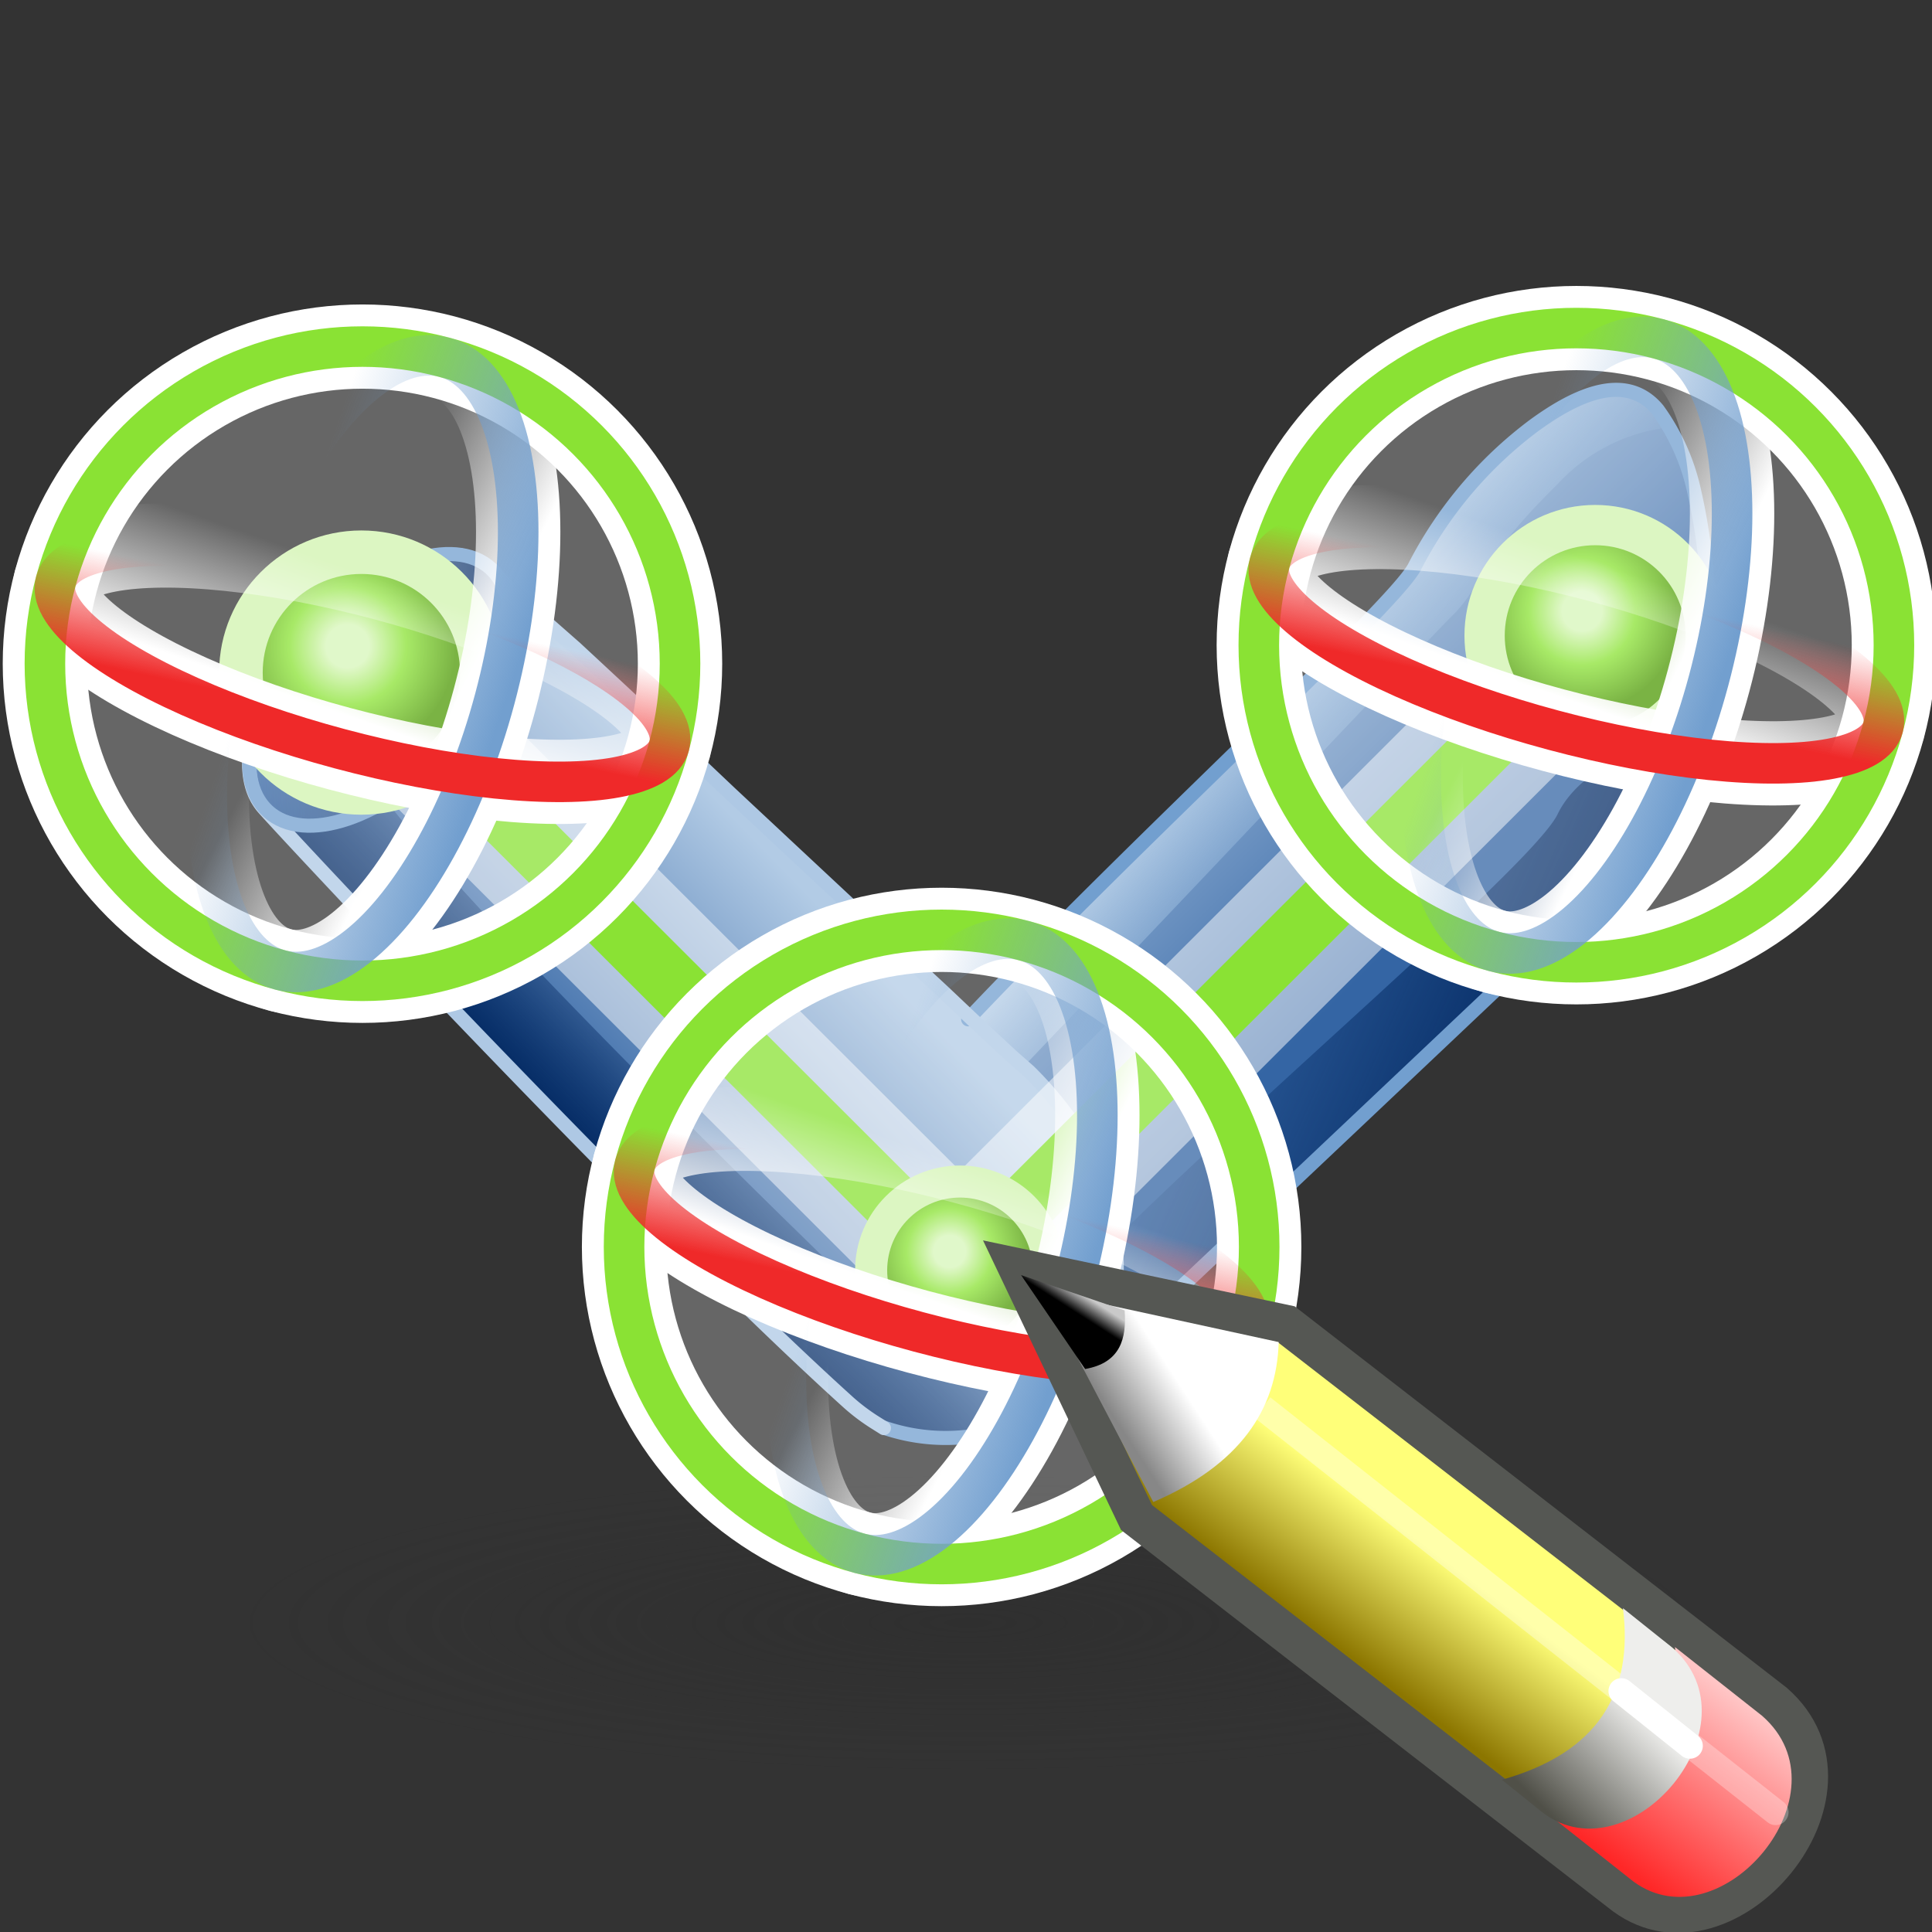 <?xml version="1.0" encoding="UTF-8" standalone="no"?>
<svg
   xmlns:dc="http://purl.org/dc/elements/1.1/"
   xmlns:cc="http://creativecommons.org/ns#"
   xmlns:rdf="http://www.w3.org/1999/02/22-rdf-syntax-ns#"
   xmlns:svg="http://www.w3.org/2000/svg"
   xmlns="http://www.w3.org/2000/svg"
   xmlns:xlink="http://www.w3.org/1999/xlink"
   xmlns:sodipodi="http://sodipodi.sourceforge.net/DTD/sodipodi-0.dtd"
   xmlns:inkscape="http://www.inkscape.org/namespaces/inkscape"
   viewBox="0 0 48 48"
   version="1.1"
   id="svg5113"
   sodipodi:docname="kinefx-setpointtransforms.svg"
   inkscape:version="1.0.1 (3bc2e813f5, 2020-09-07)">
  <rect x="0" y="0" width="48" height="48" fill="#333333" stroke="none"/>
  <sodipodi:namedview
     pagecolor="#ffffff"
     bordercolor="#666666"
     borderopacity="1"
     objecttolerance="10"
     gridtolerance="10"
     guidetolerance="10"
     inkscape:pageopacity="0"
     inkscape:pageshadow="2"
     inkscape:window-width="2560"
     inkscape:window-height="1377"
     id="namedview5115"
     showgrid="false"
     inkscape:zoom="15.632012"
     inkscape:cx="23.453402"
     inkscape:cy="23.331111"
     inkscape:window-x="-8"
     inkscape:window-y="-8"
     inkscape:window-maximized="1"
     inkscape:current-layer="svg5113"
     inkscape:snap-global="false"
     inkscape:document-rotation="0" />
  <defs
     id="defs5047">
    <linearGradient
       inkscape:collect="always"
       id="linearGradient7049">
      <stop
         style="stop-color:#ffffff;stop-opacity:1;"
         offset="0"
         id="stop7045" />
      <stop
         style="stop-color:#ffffff;stop-opacity:0;"
         offset="1"
         id="stop7047" />
    </linearGradient>
    <style
       id="style5009">.cls-1{fill:url(#radial-gradient);}.cls-10,.cls-12,.cls-14,.cls-15,.cls-2,.cls-21,.cls-9{fill:none;}.cls-2{stroke:#f57f7f;stroke-width:0.7px;stroke-dasharray:2.5 1.5;}.cls-12,.cls-2,.cls-21{stroke-miterlimit:10;}.cls-3{fill:#f57f7f;}.cls-4{fill:url(#linear-gradient);}.cls-5{fill:url(#linear-gradient-2);}.cls-6{fill:url(#linear-gradient-3);}.cls-7{fill:url(#linear-gradient-4);}.cls-8{fill:url(#linear-gradient-5);}.cls-12,.cls-9{stroke:#729fcf;}.cls-10,.cls-14,.cls-15,.cls-9{stroke-linecap:round;stroke-linejoin:round;}.cls-10,.cls-12,.cls-9{stroke-width:0.35px;}.cls-10{stroke:#aec8e4;}.cls-11{fill:url(#linear-gradient-6);}.cls-13{fill:url(#linear-gradient-7);}.cls-14{stroke:#fff;stroke-width:3.5px;opacity:0.5;}.cls-15{stroke:#8ae234;}.cls-15,.cls-21{stroke-width:1.5px;}.cls-16{fill:url(#radial-gradient-2);}.cls-17{fill:#d0f3ae;}.cls-18{fill:url(#radial-gradient-3);}.cls-19{fill:url(#radial-gradient-4);}.cls-20{fill:url(#radial-gradient-5);}.cls-21{stroke:#eeeeec;}.cls-22{fill:#2e3436;}.cls-23{fill:#555753;}</style>
    <radialGradient
       id="radial-gradient"
       cx="-52.51"
       cy="40.95"
       r="20.08"
       gradientTransform="matrix(1.19,0,0,0.25,86.06,30.8)"
       gradientUnits="userSpaceOnUse">
      <stop
         offset="0.03"
         stop-color="#2c2c2c"
         stop-opacity="0.5"
         id="stop5011" />
      <stop
         offset="0.68"
         stop-color="#2c2c2c"
         stop-opacity="0.1"
         id="stop5013" />
      <stop
         offset="0.93"
         stop-color="#2c2c2c"
         stop-opacity="0"
         id="stop5015" />
    </radialGradient>
    <linearGradient
       id="linear-gradient"
       x1="28.99"
       y1="20.09"
       x2="36.05"
       y2="27.26"
       gradientUnits="userSpaceOnUse">
      <stop
         offset="0"
         stop-color="#b2cbe5"
         id="stop5018" />
      <stop
         offset="1"
         stop-color="#3465a4"
         id="stop5020" />
    </linearGradient>
    <linearGradient
       id="linear-gradient-2"
       x1="32.08"
       y1="26.8"
       x2="40.63"
       y2="30.59"
       gradientUnits="userSpaceOnUse">
      <stop
         offset="0"
         stop-color="#00255d"
         stop-opacity="0"
         id="stop5023" />
      <stop
         offset="1"
         stop-color="#00255d"
         id="stop5025" />
    </linearGradient>
    <linearGradient
       id="linear-gradient-3"
       x1="33.92"
       y1="19.21"
       x2="37.66"
       y2="22.38"
       gradientUnits="userSpaceOnUse"
       gradientTransform="matrix(1.021,0,0,1.021,-3.463,-3.091)">
      <stop
         offset="0.1"
         stop-color="#b2cbe5"
         id="stop5028" />
      <stop
         offset="1"
         stop-color="#729fcf"
         stop-opacity="0"
         id="stop5030" />
    </linearGradient>
    <linearGradient
       id="linear-gradient-4"
       x1="23.09"
       y1="24.83"
       x2="17.48"
       y2="30.25"
       xlink:href="#linear-gradient"
       gradientTransform="matrix(1.021,0,0,1.021,-3.463,-3.091)" />
    <linearGradient
       id="linear-gradient-5"
       x1="20.82"
       y1="28.6"
       x2="17.74"
       y2="31.62"
       xlink:href="#linear-gradient-2"
       gradientTransform="matrix(1.021,0,0,1.021,-3.463,-3.091)" />
    <linearGradient
       id="linear-gradient-6"
       x1="6.82"
       y1="17.08"
       x2="13.1"
       y2="17.08"
       gradientTransform="matrix(0.683,0.759,-0.759,0.683,-0.094,-0.689)"
       xlink:href="#linear-gradient-2" />
    <linearGradient
       id="linear-gradient-7"
       x1="13.1"
       y1="10.56"
       x2="13"
       y2="30.12"
       xlink:href="#linear-gradient"
       gradientTransform="matrix(1.135,0,0,1.135,-4.581,-4.324)" />
    <radialGradient
       id="radial-gradient-2"
       cx="9.24"
       cy="16.09"
       r="2.32"
       gradientTransform="translate(2.83 2.64) rotate(0.6)"
       gradientUnits="userSpaceOnUse">
      <stop
         offset="0.2"
         stop-color="#d6f5b8"
         id="stop5037" />
      <stop
         offset="0.54"
         stop-color="#8ae234"
         id="stop5039" />
      <stop
         offset="1"
         stop-color="#4e9a06"
         id="stop5041" />
    </radialGradient>
    <radialGradient
       id="radial-gradient-3"
       cx="41.89"
       cy="17.9"
       r="2.41"
       xlink:href="#radial-gradient-2"
       gradientTransform="matrix(1.021,0,0,1.021,-3.463,-3.091)" />
    <radialGradient
       id="radial-gradient-4"
       cx="11.85"
       cy="18.75"
       r="2.63"
       xlink:href="#radial-gradient-2"
       gradientTransform="matrix(1.021,0,0,1.021,-3.463,-3.091)" />
    <radialGradient
       id="radial-gradient-5"
       cx="26.5"
       cy="33.48"
       r="1.94"
       xlink:href="#radial-gradient-2"
       gradientTransform="matrix(1.021,0,0,1.021,-3.463,-3.091)" />
    <linearGradient
       inkscape:collect="always"
       xlink:href="#linear-gradient"
       id="linearGradient5680"
       gradientUnits="userSpaceOnUse"
       x1="28.99"
       y1="20.09"
       x2="36.05"
       y2="27.26"
       gradientTransform="matrix(1.021,0,0,1.021,-3.463,-3.091)" />
    <linearGradient
       inkscape:collect="always"
       xlink:href="#linear-gradient-2"
       id="linearGradient5682"
       gradientUnits="userSpaceOnUse"
       x1="32.08"
       y1="26.8"
       x2="40.63"
       y2="30.59"
       gradientTransform="matrix(1.021,0,0,1.021,-3.463,-3.091)" />
    <radialGradient
       inkscape:collect="always"
       xlink:href="#radial-gradient-2"
       id="radialGradient5684"
       gradientUnits="userSpaceOnUse"
       gradientTransform="matrix(1.021,0.011,-0.011,1.021,-0.572,-0.396)"
       cx="9.24"
       cy="16.09"
       r="2.32" />
    <linearGradient
       inkscape:collect="always"
       id="linearGradient31811">
      <stop
         style="stop-color:#729fcf;stop-opacity:1;"
         offset="0"
         id="stop31813" />
      <stop
         style="stop-color:#729fcf;stop-opacity:0;"
         offset="1"
         id="stop31815" />
    </linearGradient>
    <linearGradient
       inkscape:collect="always"
       id="linearGradient31803">
      <stop
         style="stop-color:#ef2929;stop-opacity:1;"
         offset="0"
         id="stop31805" />
      <stop
         style="stop-color:#ef2929;stop-opacity:0;"
         offset="1"
         id="stop31807" />
    </linearGradient>
    <linearGradient
       inkscape:collect="always"
       xlink:href="#linearGradient6021"
       id="linearGradient6027"
       x1="11.45"
       y1="3.704"
       x2="13.12"
       y2="5.838"
       gradientUnits="userSpaceOnUse"
       gradientTransform="matrix(0.137,1.083,-1.082,0.137,69.53,24.507)" />
    <linearGradient
       id="linearGradient6021">
      <stop
         style="stop-color:#eeeeec;stop-opacity:1;"
         offset="0"
         id="stop6023" />
      <stop
         style="stop-color:#505048;stop-opacity:1;"
         offset="1"
         id="stop6025" />
    </linearGradient>
    <linearGradient
       inkscape:collect="always"
       xlink:href="#linearGradient4132"
       id="linearGradient4138"
       x1="11.548"
       y1="1.488"
       x2="14.618"
       y2="4.419"
       gradientUnits="userSpaceOnUse"
       gradientTransform="matrix(0.13,1.03,-1.029,0.131,69.324,25.111)" />
    <linearGradient
       id="linearGradient4132">
      <stop
         style="stop-color:#ffc5c5;stop-opacity:1"
         offset="0"
         id="stop4134" />
      <stop
         style="stop-color:#ff2727;stop-opacity:1"
         offset="1"
         id="stop4136" />
    </linearGradient>
    <linearGradient
       inkscape:collect="always"
       xlink:href="#linearGradient2994"
       id="linearGradient3000"
       x1="25.719"
       y1="31.047"
       x2="25.515"
       y2="30.703"
       gradientUnits="userSpaceOnUse"
       gradientTransform="matrix(0.465,0.926,-0.925,0.466,71.783,-9.435)" />
    <linearGradient
       id="linearGradient2994">
      <stop
         style="stop-color:#000000;stop-opacity:1;"
         offset="0"
         id="stop2996" />
      <stop
         style="stop-color:#c9c9c9;stop-opacity:1;"
         offset="1"
         id="stop2998" />
    </linearGradient>
    <linearGradient
       inkscape:collect="always"
       xlink:href="#linearGradient4124"
       id="linearGradient4130"
       x1="3.7"
       y1="12.225"
       x2="4.363"
       y2="13.594"
       gradientUnits="userSpaceOnUse"
       gradientTransform="matrix(0.13,1.03,-1.029,0.131,69.324,25.111)" />
    <linearGradient
       id="linearGradient4124">
      <stop
         style="stop-color:#ffffff;stop-opacity:1;"
         offset="0"
         id="stop4126" />
      <stop
         style="stop-color:#878787;stop-opacity:1;"
         offset="1"
         id="stop4128" />
    </linearGradient>
    <linearGradient
       inkscape:collect="always"
       xlink:href="#linearGradient5987"
       id="linearGradient5993"
       x1="8.356"
       y1="6.736"
       x2="10.333"
       y2="8.648"
       gradientUnits="userSpaceOnUse"
       gradientTransform="matrix(0.131,1.037,-1.036,0.131,69.424,25.094)" />
    <linearGradient
       id="linearGradient5987">
      <stop
         style="stop-color:#ffff79;stop-opacity:1"
         offset="0"
         id="stop5989" />
      <stop
         style="stop-color:#8c7600;stop-opacity:1"
         offset="1"
         id="stop5991" />
    </linearGradient>
    <linearGradient
       id="linearGradient6798">
      <stop
         style="stop-color:#eeeeec;stop-opacity:1;"
         offset="0"
         id="stop6800" />
      <stop
         style="stop-color:#5a5a50;stop-opacity:1;"
         offset="1"
         id="stop6802" />
    </linearGradient>
    <radialGradient
       id="radial-gradient-5-9"
       cx="26.5"
       cy="33.48"
       r="1.94"
       xlink:href="#radial-gradient-2-6"
       gradientTransform="matrix(1.135,0,0,1.135,34.029,-12.914)" />
    <radialGradient
       id="radial-gradient-2-6"
       cx="9.24"
       cy="16.09"
       r="2.32"
       gradientTransform="rotate(0.6,-250.684,271.563)"
       gradientUnits="userSpaceOnUse">
      <stop
         offset="0.2"
         stop-color="#d6f5b8"
         id="stop5037-0" />
      <stop
         offset="0.54"
         stop-color="#8ae234"
         id="stop5039-1" />
      <stop
         offset="1"
         stop-color="#4e9a06"
         id="stop5041-2" />
    </radialGradient>
    <linearGradient
       inkscape:collect="always"
       xlink:href="#linearGradient7049"
       id="linearGradient7041-2"
       x1="35.155"
       y1="26.236"
       x2="35.508"
       y2="21.493"
       gradientUnits="userSpaceOnUse"
       gradientTransform="matrix(1.047,0,0,1.047,31.533,-18.477)" />
    <linearGradient
       inkscape:collect="always"
       xlink:href="#linearGradient7049"
       id="linearGradient7051-3"
       x1="37.697"
       y1="25.235"
       x2="32.678"
       y2="24.194"
       gradientUnits="userSpaceOnUse"
       gradientTransform="matrix(1.047,0,0,1.047,31.533,-18.477)" />
    <linearGradient
       inkscape:collect="always"
       xlink:href="#linearGradient31811"
       id="linearGradient31817-7"
       x1="36.011"
       y1="15.141"
       x2="16.019"
       y2="11.845"
       gradientUnits="userSpaceOnUse"
       gradientTransform="matrix(0.434,0,0,1.007,56.937,-5.214)" />
    <linearGradient
       inkscape:collect="always"
       xlink:href="#linearGradient31803"
       id="linearGradient31809-2"
       x1="29.098"
       y1="18.285"
       x2="26.424"
       y2="4.518"
       gradientUnits="userSpaceOnUse"
       gradientTransform="matrix(1.007,0,0,0.28,42.97,3.602)" />
    <linearGradient
       inkscape:collect="always"
       xlink:href="#linearGradient7049"
       id="linearGradient2783"
       gradientUnits="userSpaceOnUse"
       gradientTransform="matrix(1.047,0,0,1.047,31.533,-18.477)"
       x1="35.155"
       y1="26.236"
       x2="35.508"
       y2="21.493" />
    <linearGradient
       inkscape:collect="always"
       xlink:href="#linearGradient7049"
       id="linearGradient2785"
       gradientUnits="userSpaceOnUse"
       gradientTransform="matrix(1.047,0,0,1.047,31.533,-18.477)"
       x1="37.697"
       y1="25.235"
       x2="32.678"
       y2="24.194" />
    <linearGradient
       inkscape:collect="always"
       xlink:href="#linearGradient31811"
       id="linearGradient2787"
       gradientUnits="userSpaceOnUse"
       gradientTransform="matrix(0.434,0,0,1.007,56.937,-5.214)"
       x1="36.011"
       y1="15.141"
       x2="16.019"
       y2="11.845" />
    <linearGradient
       inkscape:collect="always"
       xlink:href="#linearGradient31803"
       id="linearGradient2789"
       gradientUnits="userSpaceOnUse"
       gradientTransform="matrix(1.007,0,0,0.28,42.97,3.602)"
       x1="29.098"
       y1="18.285"
       x2="26.424"
       y2="4.518" />
    <linearGradient
       inkscape:collect="always"
       xlink:href="#linearGradient7049"
       id="linearGradient2807"
       gradientUnits="userSpaceOnUse"
       gradientTransform="matrix(1.047,0,0,1.047,31.533,-18.477)"
       x1="35.155"
       y1="26.236"
       x2="35.508"
       y2="21.493" />
    <linearGradient
       inkscape:collect="always"
       xlink:href="#linearGradient7049"
       id="linearGradient2809"
       gradientUnits="userSpaceOnUse"
       gradientTransform="matrix(1.047,0,0,1.047,31.533,-18.477)"
       x1="37.697"
       y1="25.235"
       x2="32.678"
       y2="24.194" />
    <linearGradient
       inkscape:collect="always"
       xlink:href="#linearGradient31811"
       id="linearGradient2811"
       gradientUnits="userSpaceOnUse"
       gradientTransform="matrix(0.434,0,0,1.007,56.937,-5.214)"
       x1="36.011"
       y1="15.141"
       x2="16.019"
       y2="11.845" />
    <linearGradient
       inkscape:collect="always"
       xlink:href="#linearGradient31803"
       id="linearGradient2813"
       gradientUnits="userSpaceOnUse"
       gradientTransform="matrix(1.007,0,0,0.28,42.97,3.602)"
       x1="29.098"
       y1="18.285"
       x2="26.424"
       y2="4.518" />
  </defs>
  <title
     id="title5049">9-Agent Pose From Rig</title>
  <g
     id="shadow"
     transform="matrix(0.825,0,0,0.801,4.605,7.444)"
     style="stroke-width:1.161">
    <ellipse
       class="cls-1"
       cx="23.8"
       cy="40.95"
       rx="22.88"
       ry="4.8"
       id="ellipse5051"
       style="fill:url(#radial-gradient);stroke-width:1.161" />
  </g>
  <path
     class="cls-4"
     d="m 42.441,15.454 c 0,-3.215 -0.96,-5.828 -2.145,-5.828 h -0.082 a 3.483,3.48 0 0 0 -2.043,0.908 10.214,10.207 0 0 0 -2.983,3.531 c -0.858,1.521 -13.881,13.003 -14.893,15.932 -1.011,2.929 0.531,4.971 1.665,5.471 a 4.709,4.705 0 0 0 4.678,-0.949 C 26.966,34.245 39.448,22.722 39.805,22.007 a 1.706,1.704 0 0 1 0.715,-0.755 l 0.215,-0.092 v 0 c 0.97,-0.551 1.706,-2.888 1.706,-5.705 z"
     id="path5060"
     style="fill:url(#linearGradient5680);stroke-width:1.047" />
  <path
     class="cls-5"
     d="m 42.216,18.067 a 10.133,10.125 0 0 1 -0.255,1.092 3.442,3.44 0 0 1 -1.226,2.041 v 0 l -0.215,0.092 a 1.685,1.684 0 0 0 -0.715,0.765 C 39.438,22.722 26.915,34.479 26.261,34.827 l -1.267,-0.827 c 0.715,-2.164 12.931,-12.136 13.708,-13.779 0.644,-1.327 2.778,-1.96 3.514,-2.154 z"
     id="path5062"
     style="fill:url(#linearGradient5682);stroke-width:1.047" />
  <path
     class="cls-6"
     d="m 40.296,9.627 h -0.082 a 3.483,3.48 0 0 0 -2.043,0.908 10.214,10.207 0 0 0 -2.983,3.531 c -0.552,1.021 -6.844,6.747 -11.083,11.227 l 1.318,1.215 c 4.872,-5.103 10.286,-10.86 10.674,-11.227 0.735,-0.735 0.695,-1.388 2.605,-3.256 A 4.423,4.419 0 0 1 41.481,10.617 C 41.143,10.076 40.745,9.627 40.296,9.627 Z"
     id="path5064"
     style="fill:url(#linear-gradient-3);stroke-width:1.047" />
  <path
     class="cls-7"
     d="M 25.566,26.62 C 24.545,25.6 14.085,16.159 12.288,14.209 v 0 l -0.071,-0.082 C 11.307,13.291 9.325,13.964 7.793,15.628 6.261,17.292 5.812,19.139 6.557,20.037 v 0 c 0.337,0.408 9.949,10.696 14.872,15.075 l 0.562,0.357 a 4.74,4.736 0 0 0 5.189,-1.46 l 0.071,-0.092 c 1.859,-3.235 -0.633,-6.277 -1.685,-7.298 z"
     id="path5066"
     style="fill:url(#linear-gradient-4);stroke-width:1.047" />
  <path
     class="cls-8"
     d="M 22.441,33.153 C 15.607,26.569 11.021,21.783 9.591,19.884 8.427,20.588 7.272,20.731 6.639,20.149 l -0.112,-0.122 v 0 c 0.337,0.398 9.949,10.686 14.872,15.065 l 0.562,0.357 a 4.74,4.736 0 0 0 5.22,-1.439 l 0.071,-0.092 c 0.071,-0.112 0.123,-0.235 0.184,-0.347 -2.094,1.398 -3.452,0.674 -4.995,-0.418 z"
     id="path5068"
     style="fill:url(#linear-gradient-5);stroke-width:1.047" />
  <path
     class="cls-9"
     d="m 21.961,35.47 a 4.729,4.726 0 0 0 4.678,-0.939 c 0.317,-0.286 14.3,-13.503 14.382,-13.595 0.827,-0.806 1.42,-2.95 1.42,-5.481 a 14.004,13.993 0 0 0 -0.347,-3.235 5.434,5.43 0 0 0 -0.909,-2.041 C 40.337,9.157 38.978,9.943 38.12,10.566 a 10.214,10.207 0 0 0 -2.983,3.531 c -0.552,1.021 -6.844,6.747 -11.083,11.227"
     id="path5070" />
  <path
     class="cls-10"
     d="M 27.007,28.458 A 9.111,9.104 0 0 0 25.566,26.62 L 25.137,26.243 24.412,25.569 23.442,24.651 22.267,23.558 20.95,22.334 19.55,21.027 18.13,19.7 16.762,18.404 15.464,17.19 14.3,16.108 13.36,15.281 12.666,14.638 12.308,14.26 a 1.583,1.582 0 0 0 -0.838,-0.459 2.503,2.501 0 0 0 -1.021,0.082 5.536,5.532 0 0 0 -2.329,1.398 C 7.998,15.393 7.875,15.516 7.763,15.638 6.302,17.23 5.781,19.149 6.527,20.047 6.854,20.445 16.067,30.315 21.072,34.837 a 4.934,4.93 0 0 0 0.695,0.521 l 0.194,0.122"
     id="path5072" />
  <ellipse
     class="cls-11"
     cx="-6.261"
     cy="18.538"
     rx="4.094"
     ry="2.246"
     transform="matrix(0.677,-0.736,0.737,0.676,0,0)"
     id="ellipse5074"
     style="fill:url(#linear-gradient-6);stroke-width:1.047" />
  <ellipse
     class="cls-12"
     cx="-6.261"
     cy="18.538"
     rx="4.094"
     ry="2.246"
     transform="matrix(0.677,-0.736,0.737,0.676,0,0)"
     id="ellipse5076" />
  <line
     class="cls-14"
     x1="23.85"
     y1="31.56"
     x2="39.632"
     y2="15.791"
     id="line5082" />
  <line
     class="cls-14"
     x1="8.978"
     y1="16.71"
     x2="23.85"
     y2="31.56"
     id="line5084" />
  <line
     class="cls-15"
     x1="23.85"
     y1="31.56"
     x2="39.632"
     y2="15.791"
     id="line5086" />
  <line
     class="cls-15"
     x1="8.978"
     y1="16.71"
     x2="23.85"
     y2="31.56"
     id="line5088" />
  <ellipse
     class="cls-16"
     cx="8.978"
     cy="16.71"
     id="circle5090"
     style="fill:url(#radialGradient5684);stroke-width:1.047"
     rx="2.165"
     ry="2.164" />
  <ellipse
     class="cls-17"
     cx="39.632"
     cy="15.791"
     id="circle5092"
     style="stroke-width:1.047"
     rx="3.248"
     ry="3.246" />
  <ellipse
     class="cls-18"
     cx="39.632"
     cy="15.791"
     id="circle5094"
     style="fill:url(#radial-gradient-3);stroke-width:1.047"
     rx="2.247"
     ry="2.245" />
  <ellipse
     class="cls-17"
     cx="8.978"
     cy="16.71"
     id="circle5096"
     style="stroke-width:1.047"
     rx="3.534"
     ry="3.531" />
  <ellipse
     class="cls-19"
     cx="8.978"
     cy="16.71"
     id="circle5098"
     style="fill:url(#radial-gradient-4);stroke-width:1.047"
     rx="2.451"
     ry="2.45" />
  <ellipse
     class="cls-17"
     cx="23.85"
     cy="31.56"
     id="circle5100"
     style="stroke-width:1.047"
     rx="2.605"
     ry="2.603" />
  <ellipse
     class="cls-20"
     cx="23.85"
     cy="31.56"
     id="circle5102"
     style="fill:url(#radial-gradient-5);stroke-width:1.047"
     rx="1.808"
     ry="1.807" />
  <g
     id="g2717"
     transform="matrix(0.7,0,0,0.699,-35.383,-0.447)"
     style="stroke-width:1.43">
    <circle
       id="path31797-3"
       style="color:#000000;display:inline;overflow:visible;visibility:visible;fill:#ffffff;fill-opacity:0.251;fill-rule:nonzero;stroke:#8ae234;stroke-width:1.44;stroke-linecap:butt;stroke-linejoin:miter;stroke-miterlimit:4;stroke-dasharray:none;stroke-dashoffset:0;stroke-opacity:1;marker:none;enable-background:accumulate"
       cx="63.412"
       cy="24.229"
       r="11.271" />
    <circle
       style="color:#000000;display:inline;overflow:visible;visibility:visible;fill:none;fill-opacity:1;fill-rule:nonzero;stroke:#ffffff;stroke-width:2.994;stroke-linecap:butt;stroke-linejoin:miter;stroke-miterlimit:4;stroke-dasharray:none;stroke-dashoffset:0;stroke-opacity:1;marker:none;enable-background:accumulate"
       id="circle7023-9"
       cx="63.412"
       cy="24.229"
       r="11.271" />
    <ellipse
       transform="rotate(15)"
       id="ellipse7025-8"
       style="color:#000000;display:inline;overflow:visible;visibility:visible;fill:none;stroke:url(#linearGradient7041-2);stroke-width:2.994;stroke-linecap:butt;stroke-linejoin:miter;stroke-miterlimit:4;stroke-dasharray:none;stroke-dashoffset:0;stroke-opacity:1;marker:none;enable-background:accumulate"
       cx="67.522"
       cy="6.991"
       rx="11.271"
       ry="3.129" />
    <ellipse
       transform="rotate(15)"
       id="ellipse7043-9"
       style="color:#000000;display:inline;overflow:visible;visibility:visible;fill:none;stroke:url(#linearGradient7051-3);stroke-width:2.994;stroke-linecap:butt;stroke-linejoin:miter;stroke-miterlimit:4;stroke-dasharray:none;stroke-dashoffset:0;stroke-opacity:1;marker:none;enable-background:accumulate"
       cx="67.522"
       cy="6.991"
       rx="4.86"
       ry="11.271" />
    <circle
       style="color:#000000;display:inline;overflow:visible;visibility:visible;fill:none;fill-opacity:1;fill-rule:nonzero;stroke:#8ae234;stroke-width:1.44;stroke-linecap:butt;stroke-linejoin:miter;stroke-miterlimit:4;stroke-dasharray:none;stroke-dashoffset:0;stroke-opacity:1;marker:none;enable-background:accumulate"
       id="path31287-0"
       cx="63.412"
       cy="24.229"
       r="11.271" />
    <ellipse
       transform="rotate(15)"
       id="path31799-4"
       style="color:#000000;display:inline;overflow:visible;visibility:visible;fill:none;stroke:url(#linearGradient31817-7);stroke-width:1.44;stroke-linecap:butt;stroke-linejoin:miter;stroke-miterlimit:4;stroke-dasharray:none;stroke-dashoffset:0;stroke-opacity:1;marker:none;enable-background:accumulate"
       cx="67.522"
       cy="6.991"
       rx="4.86"
       ry="11.271" />
    <ellipse
       transform="rotate(15)"
       id="path31801-8"
       style="color:#000000;display:inline;overflow:visible;visibility:visible;fill:none;stroke:url(#linearGradient31809-2);stroke-width:1.44;stroke-linecap:butt;stroke-linejoin:miter;stroke-miterlimit:4;stroke-dasharray:none;stroke-dashoffset:0;stroke-opacity:1;marker:none;enable-background:accumulate"
       cx="67.522"
       cy="6.991"
       rx="11.271"
       ry="3.129" />
  </g>
  <g
     id="g2781"
     transform="matrix(0.7,0,0,0.699,-20.994,14.044)"
     style="stroke-width:1.43">
    <circle
       id="circle2767"
       style="color:#000000;display:inline;overflow:visible;visibility:visible;fill:#ffffff;fill-opacity:0.251;fill-rule:nonzero;stroke:#8ae234;stroke-width:1.44;stroke-linecap:butt;stroke-linejoin:miter;stroke-miterlimit:4;stroke-dasharray:none;stroke-dashoffset:0;stroke-opacity:1;marker:none;enable-background:accumulate"
       cx="63.412"
       cy="24.229"
       r="11.271" />
    <circle
       style="color:#000000;display:inline;overflow:visible;visibility:visible;fill:none;fill-opacity:1;fill-rule:nonzero;stroke:#ffffff;stroke-width:2.994;stroke-linecap:butt;stroke-linejoin:miter;stroke-miterlimit:4;stroke-dasharray:none;stroke-dashoffset:0;stroke-opacity:1;marker:none;enable-background:accumulate"
       id="circle2769"
       cx="63.412"
       cy="24.229"
       r="11.271" />
    <ellipse
       transform="rotate(15)"
       id="ellipse2771"
       style="color:#000000;display:inline;overflow:visible;visibility:visible;fill:none;stroke:url(#linearGradient2783);stroke-width:2.994;stroke-linecap:butt;stroke-linejoin:miter;stroke-miterlimit:4;stroke-dasharray:none;stroke-dashoffset:0;stroke-opacity:1;marker:none;enable-background:accumulate"
       cx="67.522"
       cy="6.991"
       rx="11.271"
       ry="3.129" />
    <ellipse
       transform="rotate(15)"
       id="ellipse2773"
       style="color:#000000;display:inline;overflow:visible;visibility:visible;fill:none;stroke:url(#linearGradient2785);stroke-width:2.994;stroke-linecap:butt;stroke-linejoin:miter;stroke-miterlimit:4;stroke-dasharray:none;stroke-dashoffset:0;stroke-opacity:1;marker:none;enable-background:accumulate"
       cx="67.522"
       cy="6.991"
       rx="4.86"
       ry="11.271" />
    <circle
       style="color:#000000;display:inline;overflow:visible;visibility:visible;fill:none;fill-opacity:1;fill-rule:nonzero;stroke:#8ae234;stroke-width:1.44;stroke-linecap:butt;stroke-linejoin:miter;stroke-miterlimit:4;stroke-dasharray:none;stroke-dashoffset:0;stroke-opacity:1;marker:none;enable-background:accumulate"
       id="circle2775"
       cx="63.412"
       cy="24.229"
       r="11.271" />
    <ellipse
       transform="rotate(15)"
       id="ellipse2777"
       style="color:#000000;display:inline;overflow:visible;visibility:visible;fill:none;stroke:url(#linearGradient2787);stroke-width:1.44;stroke-linecap:butt;stroke-linejoin:miter;stroke-miterlimit:4;stroke-dasharray:none;stroke-dashoffset:0;stroke-opacity:1;marker:none;enable-background:accumulate"
       cx="67.522"
       cy="6.991"
       rx="4.86"
       ry="11.271" />
    <ellipse
       transform="rotate(15)"
       id="ellipse2779"
       style="color:#000000;display:inline;overflow:visible;visibility:visible;fill:none;stroke:url(#linearGradient2789);stroke-width:1.44;stroke-linecap:butt;stroke-linejoin:miter;stroke-miterlimit:4;stroke-dasharray:none;stroke-dashoffset:0;stroke-opacity:1;marker:none;enable-background:accumulate"
       cx="67.522"
       cy="6.991"
       rx="11.271"
       ry="3.129" />
  </g>
  <g
     id="g2805"
     transform="matrix(0.7,0,0,0.699,-5.224,-0.907)"
     style="stroke-width:1.43">
    <circle
       id="circle2791"
       style="color:#000000;display:inline;overflow:visible;visibility:visible;fill:#ffffff;fill-opacity:0.251;fill-rule:nonzero;stroke:#8ae234;stroke-width:1.44;stroke-linecap:butt;stroke-linejoin:miter;stroke-miterlimit:4;stroke-dasharray:none;stroke-dashoffset:0;stroke-opacity:1;marker:none;enable-background:accumulate"
       cx="63.412"
       cy="24.229"
       r="11.271" />
    <circle
       style="color:#000000;display:inline;overflow:visible;visibility:visible;fill:none;fill-opacity:1;fill-rule:nonzero;stroke:#ffffff;stroke-width:2.994;stroke-linecap:butt;stroke-linejoin:miter;stroke-miterlimit:4;stroke-dasharray:none;stroke-dashoffset:0;stroke-opacity:1;marker:none;enable-background:accumulate"
       id="circle2793"
       cx="63.412"
       cy="24.229"
       r="11.271" />
    <ellipse
       transform="rotate(15)"
       id="ellipse2795"
       style="color:#000000;display:inline;overflow:visible;visibility:visible;fill:none;stroke:url(#linearGradient2807);stroke-width:2.994;stroke-linecap:butt;stroke-linejoin:miter;stroke-miterlimit:4;stroke-dasharray:none;stroke-dashoffset:0;stroke-opacity:1;marker:none;enable-background:accumulate"
       cx="67.522"
       cy="6.991"
       rx="11.271"
       ry="3.129" />
    <ellipse
       transform="rotate(15)"
       id="ellipse2797"
       style="color:#000000;display:inline;overflow:visible;visibility:visible;fill:none;stroke:url(#linearGradient2809);stroke-width:2.994;stroke-linecap:butt;stroke-linejoin:miter;stroke-miterlimit:4;stroke-dasharray:none;stroke-dashoffset:0;stroke-opacity:1;marker:none;enable-background:accumulate"
       cx="67.522"
       cy="6.991"
       rx="4.86"
       ry="11.271" />
    <circle
       style="color:#000000;display:inline;overflow:visible;visibility:visible;fill:none;fill-opacity:1;fill-rule:nonzero;stroke:#8ae234;stroke-width:1.44;stroke-linecap:butt;stroke-linejoin:miter;stroke-miterlimit:4;stroke-dasharray:none;stroke-dashoffset:0;stroke-opacity:1;marker:none;enable-background:accumulate"
       id="circle2799"
       cx="63.412"
       cy="24.229"
       r="11.271" />
    <ellipse
       transform="rotate(15)"
       id="ellipse2801"
       style="color:#000000;display:inline;overflow:visible;visibility:visible;fill:none;stroke:url(#linearGradient2811);stroke-width:1.44;stroke-linecap:butt;stroke-linejoin:miter;stroke-miterlimit:4;stroke-dasharray:none;stroke-dashoffset:0;stroke-opacity:1;marker:none;enable-background:accumulate"
       cx="67.522"
       cy="6.991"
       rx="4.86"
       ry="11.271" />
    <ellipse
       transform="rotate(15)"
       id="ellipse2803"
       style="color:#000000;display:inline;overflow:visible;visibility:visible;fill:none;stroke:url(#linearGradient2813);stroke-width:1.44;stroke-linecap:butt;stroke-linejoin:miter;stroke-miterlimit:4;stroke-dasharray:none;stroke-dashoffset:0;stroke-opacity:1;marker:none;enable-background:accumulate"
       cx="67.522"
       cy="6.991"
       rx="11.271"
       ry="3.129" />
  </g>
  <g
     id="g2618"
     transform="matrix(1.153,0,0,1.152,-36.476,-0.474)"
     style="stroke-width:1.112">
    <path
       style="fill:url(#linearGradient5993);fill-opacity:1;stroke:#555753;stroke-width:0.834;stroke-linecap:butt;stroke-linejoin:miter;stroke-miterlimit:4;stroke-dasharray:none;stroke-opacity:1"
       d="m 53.557,27.745 5.795,1.227 10.517,8.159 c 2.216,1.942 -1.038,5.769 -3.227,4.168 L 56.125,33.139 Z"
       id="path5477"
       inkscape:connector-curvature="0"
       sodipodi:nodetypes="cccccc" />
    <path
       style="fill:url(#linearGradient4130);fill-opacity:1;stroke:none;stroke-width:1.112"
       d="m 54.095,28.247 5.094,1.109 c -0.042,1.47 -0.852,2.653 -2.702,3.449 z"
       id="path5995"
       inkscape:connector-curvature="0"
       sodipodi:nodetypes="cccc" />
    <path
       inkscape:connector-curvature="0"
       style="color:#000000;display:inline;overflow:visible;visibility:visible;fill:url(#linearGradient3000);fill-opacity:1;fill-rule:evenodd;stroke:none;stroke-width:1.112;marker:none"
       d="M 55.869,28.673 53.638,27.911 55.018,29.936 c 0.767,-0.132 0.896,-0.669 0.851,-1.262 z"
       id="path2992"
       sodipodi:nodetypes="cccc" />
    <path
       sodipodi:nodetypes="ccccc"
       inkscape:connector-curvature="0"
       id="path6007"
       d="m 67.728,35.933 1.878,1.483 c 1.902,1.666 -0.891,4.951 -2.769,3.577 L 65.118,39.633 c 2.074,-0.584 2.84,-1.873 2.61,-3.7 z"
       style="fill:url(#linearGradient4138);fill-opacity:1;stroke:none;stroke-width:1.112" />
    <path
       style="fill:none;stroke:#ffffff;stroke-width:0.556;stroke-linecap:butt;stroke-linejoin:miter;stroke-miterlimit:4;stroke-dasharray:none;stroke-opacity:0.366"
       d="m 58.836,30.766 8.475,6.689"
       id="path6019"
       inkscape:connector-curvature="0" />
    <path
       style="fill:none;stroke:#ffffff;stroke-width:0.556;stroke-linecap:round;stroke-linejoin:miter;stroke-miterlimit:4;stroke-dasharray:none;stroke-opacity:0.284"
       d="m 67.312,37.455 2.585,2.04"
       id="path6015"
       inkscape:connector-curvature="0" />
    <path
       style="fill:url(#linearGradient6027);fill-opacity:1;stroke:none;stroke-width:1.112"
       d="m 66.606,35.094 1.063,0.85 c 1.902,1.666 -0.891,4.951 -2.769,3.577 l -0.903,-0.726 c 2.074,-0.584 2.84,-1.873 2.61,-3.7 z"
       id="path6013"
       inkscape:connector-curvature="0"
       sodipodi:nodetypes="ccccc" />
    <path
       inkscape:connector-curvature="0"
       id="path6806"
       d="m 66.573,36.882 1.477,1.181"
       style="fill:none;stroke:#ffffff;stroke-width:0.556;stroke-linecap:round;stroke-linejoin:miter;stroke-miterlimit:4;stroke-dasharray:none;stroke-opacity:1" />
  </g>
</svg>
